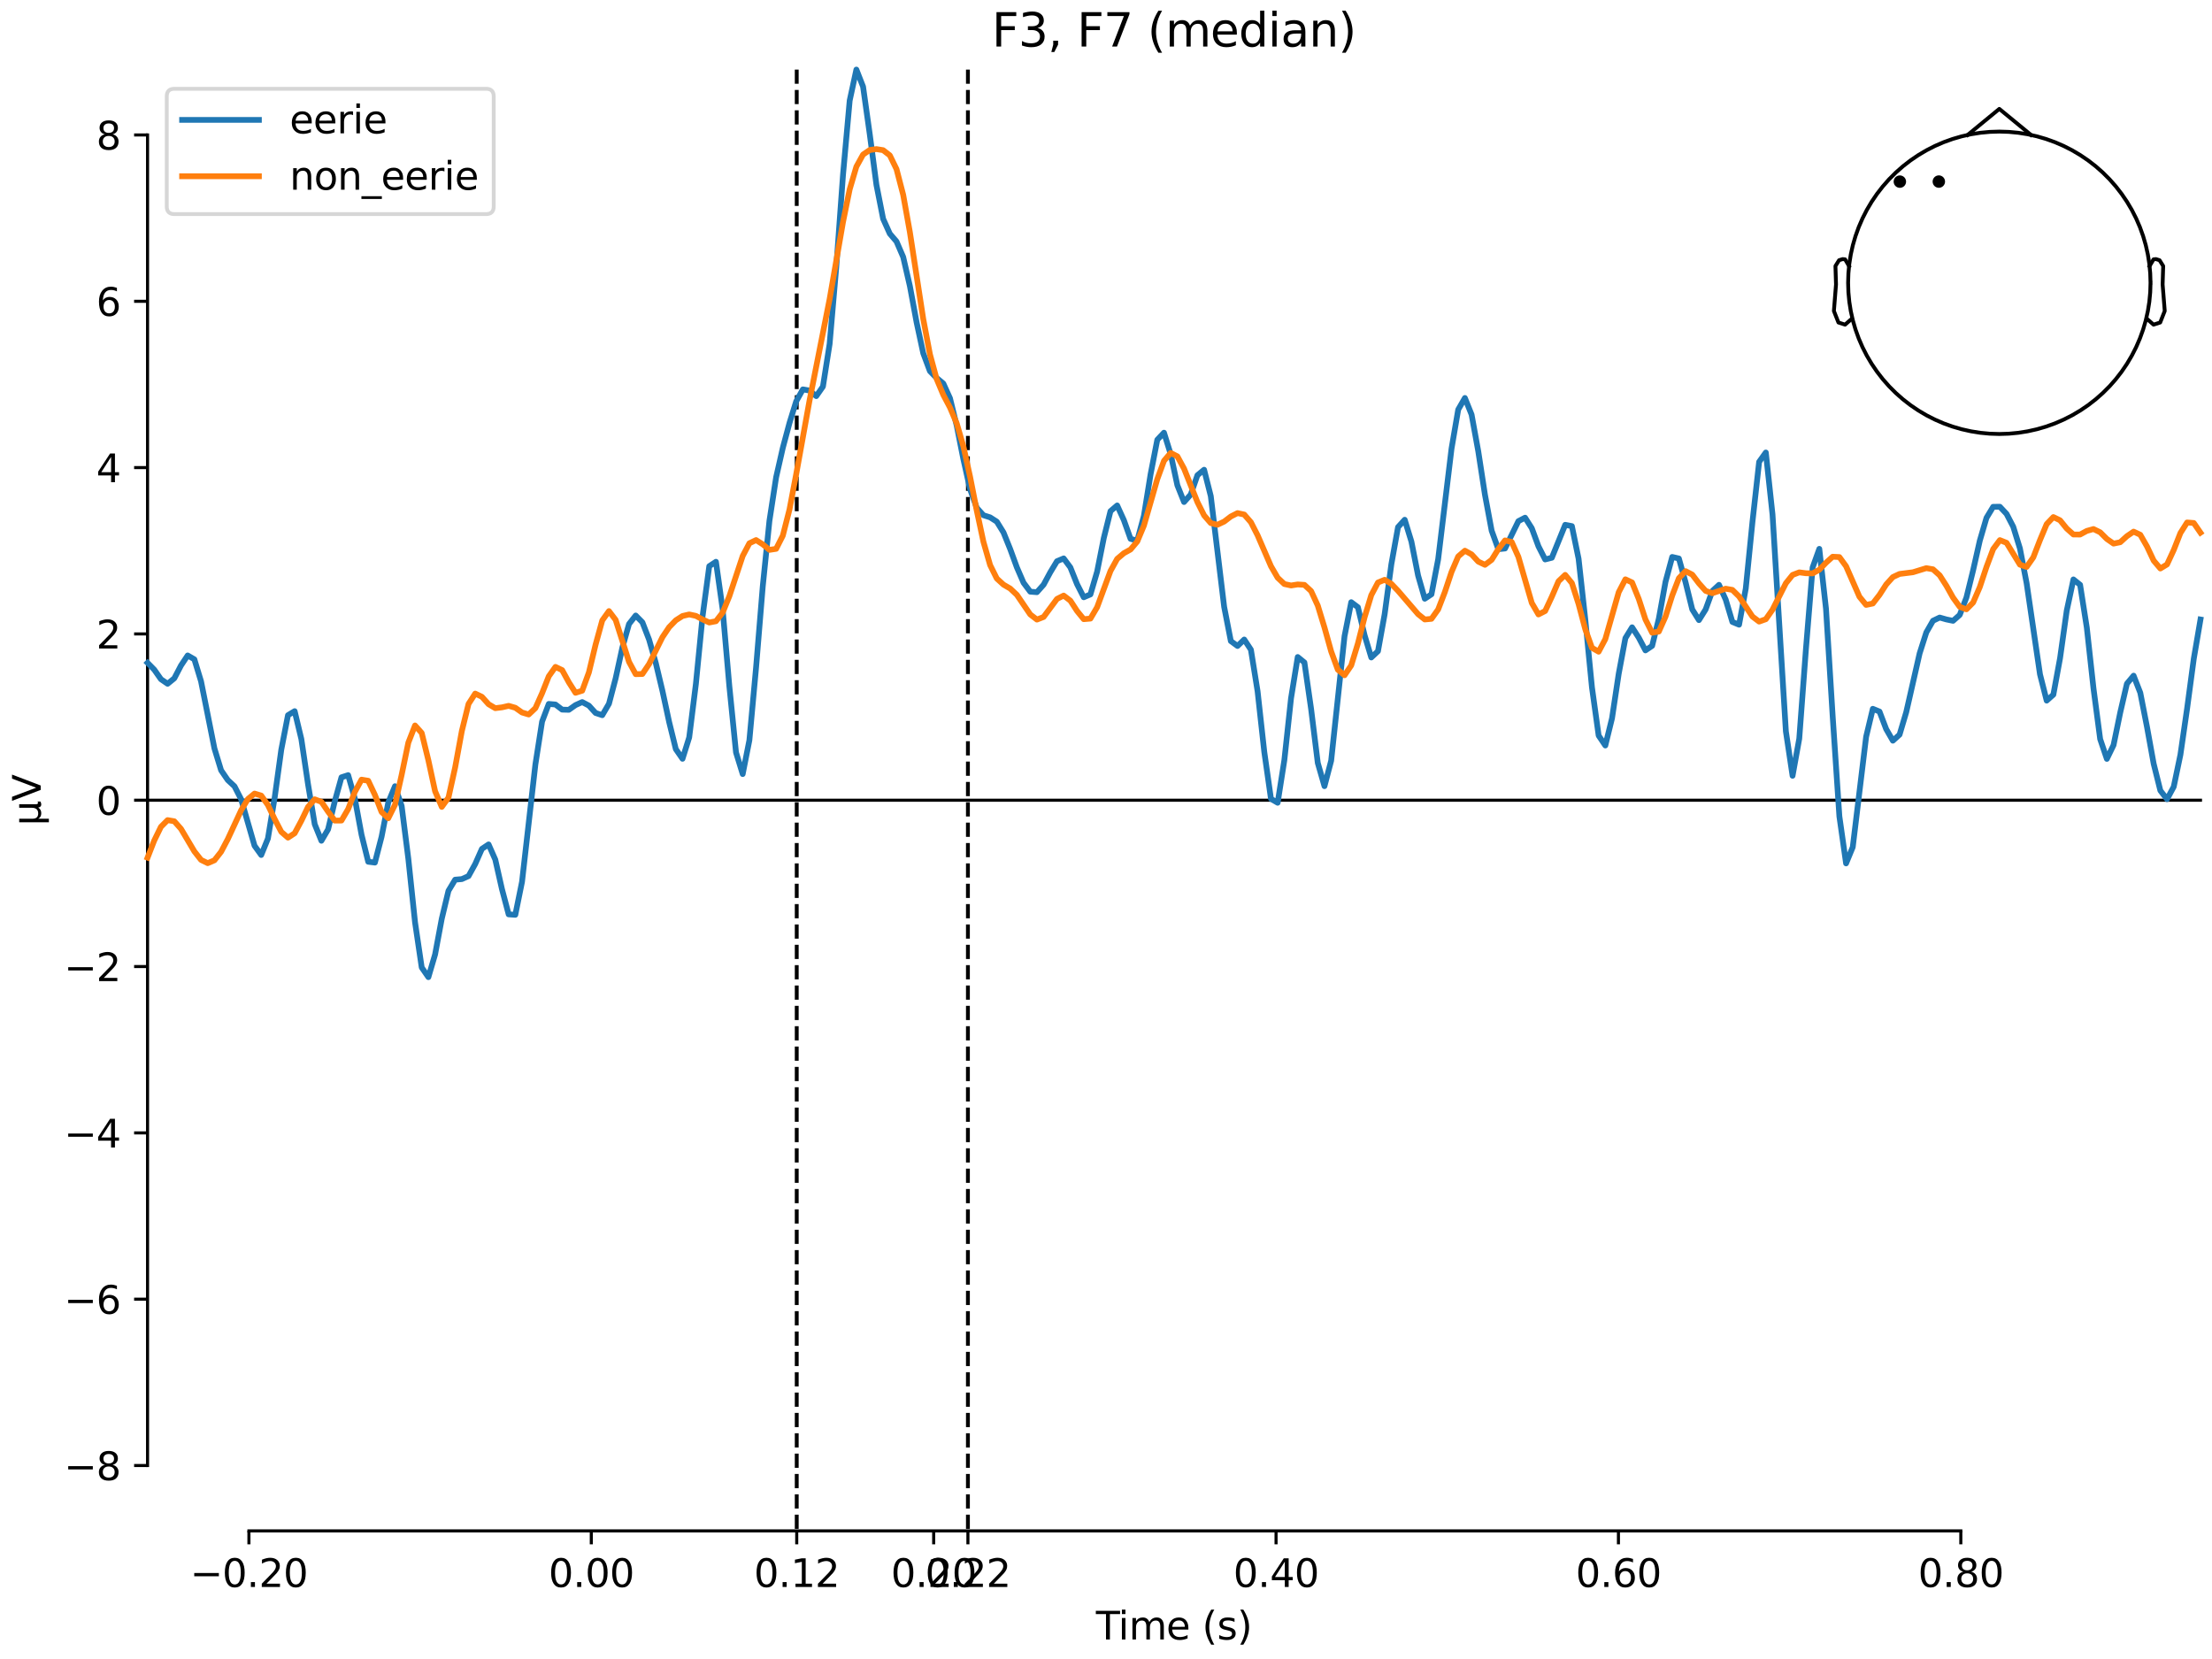 <?xml version="1.0" encoding="utf-8" standalone="no"?>
<!DOCTYPE svg PUBLIC "-//W3C//DTD SVG 1.1//EN"
  "http://www.w3.org/Graphics/SVG/1.1/DTD/svg11.dtd">
<svg xmlns:xlink="http://www.w3.org/1999/xlink" width="576pt" height="432pt" viewBox="0 0 576 432" xmlns="http://www.w3.org/2000/svg" version="1.1">
 <defs>
  <style type="text/css">*{stroke-linejoin: round; stroke-linecap: butt}</style>
 </defs>
 <g id="figure_1">
  <g id="patch_1">
   <path d="M 0 432 
L 576 432 
L 576 0 
L 0 0 
z
" style="fill: #ffffff"/>
  </g>
  <g id="axes_1">
   <g id="patch_2">
    <path d="M 38.421 398.644 
L 573 398.644 
L 573 18.118 
L 38.421 18.118 
L 38.421 398.644 
z
" style="fill: none; opacity: 0"/>
   </g>
   <g id="patch_3">
    <path d="M 38.421 381.618 
L 38.421 35.143 
" style="fill: none; stroke: #000000; stroke-width: 0.8; stroke-linejoin: miter; stroke-linecap: square"/>
   </g>
   <g id="LineCollection_1">
    <path d="M 207.466 18.118 
L 207.466 398.644 
" clip-path="url(#p7aee7c8ac5)" style="fill: none; stroke-dasharray: 3.7,1.6; stroke-dashoffset: 0; stroke: #000000"/>
    <path d="M 252.043 18.118 
L 252.043 398.644 
" clip-path="url(#p7aee7c8ac5)" style="fill: none; stroke-dasharray: 3.7,1.6; stroke-dashoffset: 0; stroke: #000000"/>
   </g>
   <g id="matplotlib.axis_1">
    <g id="xtick_1">
     <g id="line2d_1">
      <defs>
       <path id="md8f7bffe11" d="M 0 0 
L 0 3.5 
" style="stroke: #000000; stroke-width: 0.8"/>
      </defs>
      <g>
       <use xlink:href="#md8f7bffe11" x="64.819" y="398.644" style="stroke: #000000; stroke-width: 0.8"/>
      </g>
     </g>
     <g id="text_1">
      <!-- −0.20 -->
      <g transform="translate(49.496 413.242) scale(0.1 -0.1)">
       <defs>
        <path id="DejaVuSans-2212" d="M 678 2272 
L 4684 2272 
L 4684 1741 
L 678 1741 
L 678 2272 
z
" transform="scale(0.016)"/>
        <path id="DejaVuSans-30" d="M 2034 4250 
Q 1547 4250 1301 3770 
Q 1056 3291 1056 2328 
Q 1056 1369 1301 889 
Q 1547 409 2034 409 
Q 2525 409 2770 889 
Q 3016 1369 3016 2328 
Q 3016 3291 2770 3770 
Q 2525 4250 2034 4250 
z
M 2034 4750 
Q 2819 4750 3233 4129 
Q 3647 3509 3647 2328 
Q 3647 1150 3233 529 
Q 2819 -91 2034 -91 
Q 1250 -91 836 529 
Q 422 1150 422 2328 
Q 422 3509 836 4129 
Q 1250 4750 2034 4750 
z
" transform="scale(0.016)"/>
        <path id="DejaVuSans-2e" d="M 684 794 
L 1344 794 
L 1344 0 
L 684 0 
L 684 794 
z
" transform="scale(0.016)"/>
        <path id="DejaVuSans-32" d="M 1228 531 
L 3431 531 
L 3431 0 
L 469 0 
L 469 531 
Q 828 903 1448 1529 
Q 2069 2156 2228 2338 
Q 2531 2678 2651 2914 
Q 2772 3150 2772 3378 
Q 2772 3750 2511 3984 
Q 2250 4219 1831 4219 
Q 1534 4219 1204 4116 
Q 875 4013 500 3803 
L 500 4441 
Q 881 4594 1212 4672 
Q 1544 4750 1819 4750 
Q 2544 4750 2975 4387 
Q 3406 4025 3406 3419 
Q 3406 3131 3298 2873 
Q 3191 2616 2906 2266 
Q 2828 2175 2409 1742 
Q 1991 1309 1228 531 
z
" transform="scale(0.016)"/>
       </defs>
       <use xlink:href="#DejaVuSans-2212"/>
       <use xlink:href="#DejaVuSans-30" transform="translate(83.789 0)"/>
       <use xlink:href="#DejaVuSans-2e" transform="translate(147.412 0)"/>
       <use xlink:href="#DejaVuSans-32" transform="translate(179.199 0)"/>
       <use xlink:href="#DejaVuSans-30" transform="translate(242.822 0)"/>
      </g>
     </g>
    </g>
    <g id="xtick_2">
     <g id="line2d_2">
      <g>
       <use xlink:href="#md8f7bffe11" x="153.973" y="398.644" style="stroke: #000000; stroke-width: 0.8"/>
      </g>
     </g>
     <g id="text_2">
      <!-- 0.00 -->
      <g transform="translate(142.84 413.242) scale(0.1 -0.1)">
       <use xlink:href="#DejaVuSans-30"/>
       <use xlink:href="#DejaVuSans-2e" transform="translate(63.623 0)"/>
       <use xlink:href="#DejaVuSans-30" transform="translate(95.41 0)"/>
       <use xlink:href="#DejaVuSans-30" transform="translate(159.033 0)"/>
      </g>
     </g>
    </g>
    <g id="xtick_3">
     <g id="line2d_3">
      <g>
       <use xlink:href="#md8f7bffe11" x="207.466" y="398.644" style="stroke: #000000; stroke-width: 0.8"/>
      </g>
     </g>
     <g id="text_3">
      <!-- 0.12 -->
      <g transform="translate(196.333 413.242) scale(0.1 -0.1)">
       <defs>
        <path id="DejaVuSans-31" d="M 794 531 
L 1825 531 
L 1825 4091 
L 703 3866 
L 703 4441 
L 1819 4666 
L 2450 4666 
L 2450 531 
L 3481 531 
L 3481 0 
L 794 0 
L 794 531 
z
" transform="scale(0.016)"/>
       </defs>
       <use xlink:href="#DejaVuSans-30"/>
       <use xlink:href="#DejaVuSans-2e" transform="translate(63.623 0)"/>
       <use xlink:href="#DejaVuSans-31" transform="translate(95.41 0)"/>
       <use xlink:href="#DejaVuSans-32" transform="translate(159.033 0)"/>
      </g>
     </g>
    </g>
    <g id="xtick_4">
     <g id="line2d_4">
      <g>
       <use xlink:href="#md8f7bffe11" x="243.128" y="398.644" style="stroke: #000000; stroke-width: 0.8"/>
      </g>
     </g>
     <g id="text_4">
      <!-- 0.20 -->
      <g transform="translate(231.995 413.242) scale(0.1 -0.1)">
       <use xlink:href="#DejaVuSans-30"/>
       <use xlink:href="#DejaVuSans-2e" transform="translate(63.623 0)"/>
       <use xlink:href="#DejaVuSans-32" transform="translate(95.41 0)"/>
       <use xlink:href="#DejaVuSans-30" transform="translate(159.033 0)"/>
      </g>
     </g>
    </g>
    <g id="xtick_5">
     <g id="line2d_5">
      <g>
       <use xlink:href="#md8f7bffe11" x="252.043" y="398.644" style="stroke: #000000; stroke-width: 0.8"/>
      </g>
     </g>
     <g id="text_5">
      <!-- 0.22 -->
      <g transform="translate(240.91 413.242) scale(0.1 -0.1)">
       <use xlink:href="#DejaVuSans-30"/>
       <use xlink:href="#DejaVuSans-2e" transform="translate(63.623 0)"/>
       <use xlink:href="#DejaVuSans-32" transform="translate(95.41 0)"/>
       <use xlink:href="#DejaVuSans-32" transform="translate(159.033 0)"/>
      </g>
     </g>
    </g>
    <g id="xtick_6">
     <g id="line2d_6">
      <g>
       <use xlink:href="#md8f7bffe11" x="332.282" y="398.644" style="stroke: #000000; stroke-width: 0.8"/>
      </g>
     </g>
     <g id="text_6">
      <!-- 0.40 -->
      <g transform="translate(321.15 413.242) scale(0.1 -0.1)">
       <defs>
        <path id="DejaVuSans-34" d="M 2419 4116 
L 825 1625 
L 2419 1625 
L 2419 4116 
z
M 2253 4666 
L 3047 4666 
L 3047 1625 
L 3713 1625 
L 3713 1100 
L 3047 1100 
L 3047 0 
L 2419 0 
L 2419 1100 
L 313 1100 
L 313 1709 
L 2253 4666 
z
" transform="scale(0.016)"/>
       </defs>
       <use xlink:href="#DejaVuSans-30"/>
       <use xlink:href="#DejaVuSans-2e" transform="translate(63.623 0)"/>
       <use xlink:href="#DejaVuSans-34" transform="translate(95.41 0)"/>
       <use xlink:href="#DejaVuSans-30" transform="translate(159.033 0)"/>
      </g>
     </g>
    </g>
    <g id="xtick_7">
     <g id="line2d_7">
      <g>
       <use xlink:href="#md8f7bffe11" x="421.437" y="398.644" style="stroke: #000000; stroke-width: 0.8"/>
      </g>
     </g>
     <g id="text_7">
      <!-- 0.60 -->
      <g transform="translate(410.304 413.242) scale(0.1 -0.1)">
       <defs>
        <path id="DejaVuSans-36" d="M 2113 2584 
Q 1688 2584 1439 2293 
Q 1191 2003 1191 1497 
Q 1191 994 1439 701 
Q 1688 409 2113 409 
Q 2538 409 2786 701 
Q 3034 994 3034 1497 
Q 3034 2003 2786 2293 
Q 2538 2584 2113 2584 
z
M 3366 4563 
L 3366 3988 
Q 3128 4100 2886 4159 
Q 2644 4219 2406 4219 
Q 1781 4219 1451 3797 
Q 1122 3375 1075 2522 
Q 1259 2794 1537 2939 
Q 1816 3084 2150 3084 
Q 2853 3084 3261 2657 
Q 3669 2231 3669 1497 
Q 3669 778 3244 343 
Q 2819 -91 2113 -91 
Q 1303 -91 875 529 
Q 447 1150 447 2328 
Q 447 3434 972 4092 
Q 1497 4750 2381 4750 
Q 2619 4750 2861 4703 
Q 3103 4656 3366 4563 
z
" transform="scale(0.016)"/>
       </defs>
       <use xlink:href="#DejaVuSans-30"/>
       <use xlink:href="#DejaVuSans-2e" transform="translate(63.623 0)"/>
       <use xlink:href="#DejaVuSans-36" transform="translate(95.41 0)"/>
       <use xlink:href="#DejaVuSans-30" transform="translate(159.033 0)"/>
      </g>
     </g>
    </g>
    <g id="xtick_8">
     <g id="line2d_8">
      <g>
       <use xlink:href="#md8f7bffe11" x="510.592" y="398.644" style="stroke: #000000; stroke-width: 0.8"/>
      </g>
     </g>
     <g id="text_8">
      <!-- 0.80 -->
      <g transform="translate(499.459 413.242) scale(0.1 -0.1)">
       <defs>
        <path id="DejaVuSans-38" d="M 2034 2216 
Q 1584 2216 1326 1975 
Q 1069 1734 1069 1313 
Q 1069 891 1326 650 
Q 1584 409 2034 409 
Q 2484 409 2743 651 
Q 3003 894 3003 1313 
Q 3003 1734 2745 1975 
Q 2488 2216 2034 2216 
z
M 1403 2484 
Q 997 2584 770 2862 
Q 544 3141 544 3541 
Q 544 4100 942 4425 
Q 1341 4750 2034 4750 
Q 2731 4750 3128 4425 
Q 3525 4100 3525 3541 
Q 3525 3141 3298 2862 
Q 3072 2584 2669 2484 
Q 3125 2378 3379 2068 
Q 3634 1759 3634 1313 
Q 3634 634 3220 271 
Q 2806 -91 2034 -91 
Q 1263 -91 848 271 
Q 434 634 434 1313 
Q 434 1759 690 2068 
Q 947 2378 1403 2484 
z
M 1172 3481 
Q 1172 3119 1398 2916 
Q 1625 2713 2034 2713 
Q 2441 2713 2670 2916 
Q 2900 3119 2900 3481 
Q 2900 3844 2670 4047 
Q 2441 4250 2034 4250 
Q 1625 4250 1398 4047 
Q 1172 3844 1172 3481 
z
" transform="scale(0.016)"/>
       </defs>
       <use xlink:href="#DejaVuSans-30"/>
       <use xlink:href="#DejaVuSans-2e" transform="translate(63.623 0)"/>
       <use xlink:href="#DejaVuSans-38" transform="translate(95.41 0)"/>
       <use xlink:href="#DejaVuSans-30" transform="translate(159.033 0)"/>
      </g>
     </g>
    </g>
    <g id="text_9">
     <!-- Time (s) -->
     <g transform="translate(285.381 426.92) scale(0.1 -0.1)">
      <defs>
       <path id="DejaVuSans-54" d="M -19 4666 
L 3928 4666 
L 3928 4134 
L 2272 4134 
L 2272 0 
L 1638 0 
L 1638 4134 
L -19 4134 
L -19 4666 
z
" transform="scale(0.016)"/>
       <path id="DejaVuSans-69" d="M 603 3500 
L 1178 3500 
L 1178 0 
L 603 0 
L 603 3500 
z
M 603 4863 
L 1178 4863 
L 1178 4134 
L 603 4134 
L 603 4863 
z
" transform="scale(0.016)"/>
       <path id="DejaVuSans-6d" d="M 3328 2828 
Q 3544 3216 3844 3400 
Q 4144 3584 4550 3584 
Q 5097 3584 5394 3201 
Q 5691 2819 5691 2113 
L 5691 0 
L 5113 0 
L 5113 2094 
Q 5113 2597 4934 2840 
Q 4756 3084 4391 3084 
Q 3944 3084 3684 2787 
Q 3425 2491 3425 1978 
L 3425 0 
L 2847 0 
L 2847 2094 
Q 2847 2600 2669 2842 
Q 2491 3084 2119 3084 
Q 1678 3084 1418 2786 
Q 1159 2488 1159 1978 
L 1159 0 
L 581 0 
L 581 3500 
L 1159 3500 
L 1159 2956 
Q 1356 3278 1631 3431 
Q 1906 3584 2284 3584 
Q 2666 3584 2933 3390 
Q 3200 3197 3328 2828 
z
" transform="scale(0.016)"/>
       <path id="DejaVuSans-65" d="M 3597 1894 
L 3597 1613 
L 953 1613 
Q 991 1019 1311 708 
Q 1631 397 2203 397 
Q 2534 397 2845 478 
Q 3156 559 3463 722 
L 3463 178 
Q 3153 47 2828 -22 
Q 2503 -91 2169 -91 
Q 1331 -91 842 396 
Q 353 884 353 1716 
Q 353 2575 817 3079 
Q 1281 3584 2069 3584 
Q 2775 3584 3186 3129 
Q 3597 2675 3597 1894 
z
M 3022 2063 
Q 3016 2534 2758 2815 
Q 2500 3097 2075 3097 
Q 1594 3097 1305 2825 
Q 1016 2553 972 2059 
L 3022 2063 
z
" transform="scale(0.016)"/>
       <path id="DejaVuSans-20" transform="scale(0.016)"/>
       <path id="DejaVuSans-28" d="M 1984 4856 
Q 1566 4138 1362 3434 
Q 1159 2731 1159 2009 
Q 1159 1288 1364 580 
Q 1569 -128 1984 -844 
L 1484 -844 
Q 1016 -109 783 600 
Q 550 1309 550 2009 
Q 550 2706 781 3412 
Q 1013 4119 1484 4856 
L 1984 4856 
z
" transform="scale(0.016)"/>
       <path id="DejaVuSans-73" d="M 2834 3397 
L 2834 2853 
Q 2591 2978 2328 3040 
Q 2066 3103 1784 3103 
Q 1356 3103 1142 2972 
Q 928 2841 928 2578 
Q 928 2378 1081 2264 
Q 1234 2150 1697 2047 
L 1894 2003 
Q 2506 1872 2764 1633 
Q 3022 1394 3022 966 
Q 3022 478 2636 193 
Q 2250 -91 1575 -91 
Q 1294 -91 989 -36 
Q 684 19 347 128 
L 347 722 
Q 666 556 975 473 
Q 1284 391 1588 391 
Q 1994 391 2212 530 
Q 2431 669 2431 922 
Q 2431 1156 2273 1281 
Q 2116 1406 1581 1522 
L 1381 1569 
Q 847 1681 609 1914 
Q 372 2147 372 2553 
Q 372 3047 722 3315 
Q 1072 3584 1716 3584 
Q 2034 3584 2315 3537 
Q 2597 3491 2834 3397 
z
" transform="scale(0.016)"/>
       <path id="DejaVuSans-29" d="M 513 4856 
L 1013 4856 
Q 1481 4119 1714 3412 
Q 1947 2706 1947 2009 
Q 1947 1309 1714 600 
Q 1481 -109 1013 -844 
L 513 -844 
Q 928 -128 1133 580 
Q 1338 1288 1338 2009 
Q 1338 2731 1133 3434 
Q 928 4138 513 4856 
z
" transform="scale(0.016)"/>
      </defs>
      <use xlink:href="#DejaVuSans-54"/>
      <use xlink:href="#DejaVuSans-69" transform="translate(57.959 0)"/>
      <use xlink:href="#DejaVuSans-6d" transform="translate(85.742 0)"/>
      <use xlink:href="#DejaVuSans-65" transform="translate(183.154 0)"/>
      <use xlink:href="#DejaVuSans-20" transform="translate(244.678 0)"/>
      <use xlink:href="#DejaVuSans-28" transform="translate(276.465 0)"/>
      <use xlink:href="#DejaVuSans-73" transform="translate(315.479 0)"/>
      <use xlink:href="#DejaVuSans-29" transform="translate(367.578 0)"/>
     </g>
    </g>
   </g>
   <g id="matplotlib.axis_2">
    <g id="ytick_1">
     <g id="line2d_9">
      <defs>
       <path id="m7e2c29bf0c" d="M 0 0 
L -3.5 0 
" style="stroke: #000000; stroke-width: 0.8"/>
      </defs>
      <g>
       <use xlink:href="#m7e2c29bf0c" x="38.421" y="381.618" style="stroke: #000000; stroke-width: 0.8"/>
      </g>
     </g>
     <g id="text_10">
      <!-- −8 -->
      <g transform="translate(16.678 385.418) scale(0.1 -0.1)">
       <use xlink:href="#DejaVuSans-2212"/>
       <use xlink:href="#DejaVuSans-38" transform="translate(83.789 0)"/>
      </g>
     </g>
    </g>
    <g id="ytick_2">
     <g id="line2d_10">
      <g>
       <use xlink:href="#m7e2c29bf0c" x="38.421" y="338.309" style="stroke: #000000; stroke-width: 0.8"/>
      </g>
     </g>
     <g id="text_11">
      <!-- −6 -->
      <g transform="translate(16.678 342.108) scale(0.1 -0.1)">
       <use xlink:href="#DejaVuSans-2212"/>
       <use xlink:href="#DejaVuSans-36" transform="translate(83.789 0)"/>
      </g>
     </g>
    </g>
    <g id="ytick_3">
     <g id="line2d_11">
      <g>
       <use xlink:href="#m7e2c29bf0c" x="38.421" y="295" style="stroke: #000000; stroke-width: 0.8"/>
      </g>
     </g>
     <g id="text_12">
      <!-- −4 -->
      <g transform="translate(16.678 298.799) scale(0.1 -0.1)">
       <use xlink:href="#DejaVuSans-2212"/>
       <use xlink:href="#DejaVuSans-34" transform="translate(83.789 0)"/>
      </g>
     </g>
    </g>
    <g id="ytick_4">
     <g id="line2d_12">
      <g>
       <use xlink:href="#m7e2c29bf0c" x="38.421" y="251.69" style="stroke: #000000; stroke-width: 0.8"/>
      </g>
     </g>
     <g id="text_13">
      <!-- −2 -->
      <g transform="translate(16.678 255.49) scale(0.1 -0.1)">
       <use xlink:href="#DejaVuSans-2212"/>
       <use xlink:href="#DejaVuSans-32" transform="translate(83.789 0)"/>
      </g>
     </g>
    </g>
    <g id="ytick_5">
     <g id="line2d_13">
      <g>
       <use xlink:href="#m7e2c29bf0c" x="38.421" y="208.381" style="stroke: #000000; stroke-width: 0.8"/>
      </g>
     </g>
     <g id="text_14">
      <!-- 0 -->
      <g transform="translate(25.058 212.18) scale(0.1 -0.1)">
       <use xlink:href="#DejaVuSans-30"/>
      </g>
     </g>
    </g>
    <g id="ytick_6">
     <g id="line2d_14">
      <g>
       <use xlink:href="#m7e2c29bf0c" x="38.421" y="165.072" style="stroke: #000000; stroke-width: 0.8"/>
      </g>
     </g>
     <g id="text_15">
      <!-- 2 -->
      <g transform="translate(25.058 168.871) scale(0.1 -0.1)">
       <use xlink:href="#DejaVuSans-32"/>
      </g>
     </g>
    </g>
    <g id="ytick_7">
     <g id="line2d_15">
      <g>
       <use xlink:href="#m7e2c29bf0c" x="38.421" y="121.762" style="stroke: #000000; stroke-width: 0.8"/>
      </g>
     </g>
     <g id="text_16">
      <!-- 4 -->
      <g transform="translate(25.058 125.561) scale(0.1 -0.1)">
       <use xlink:href="#DejaVuSans-34"/>
      </g>
     </g>
    </g>
    <g id="ytick_8">
     <g id="line2d_16">
      <g>
       <use xlink:href="#m7e2c29bf0c" x="38.421" y="78.453" style="stroke: #000000; stroke-width: 0.8"/>
      </g>
     </g>
     <g id="text_17">
      <!-- 6 -->
      <g transform="translate(25.058 82.252) scale(0.1 -0.1)">
       <use xlink:href="#DejaVuSans-36"/>
      </g>
     </g>
    </g>
    <g id="ytick_9">
     <g id="line2d_17">
      <g>
       <use xlink:href="#m7e2c29bf0c" x="38.421" y="35.143" style="stroke: #000000; stroke-width: 0.8"/>
      </g>
     </g>
     <g id="text_18">
      <!-- 8 -->
      <g transform="translate(25.058 38.943) scale(0.1 -0.1)">
       <use xlink:href="#DejaVuSans-38"/>
      </g>
     </g>
    </g>
    <g id="text_19">
     <!-- µV -->
     <g transform="translate(10.599 214.982) rotate(-90) scale(0.1 -0.1)">
      <defs>
       <path id="DejaVuSans-b5" d="M 544 -1331 
L 544 3500 
L 1119 3500 
L 1119 1325 
Q 1119 872 1334 640 
Q 1550 409 1972 409 
Q 2434 409 2667 671 
Q 2900 934 2900 1459 
L 2900 3500 
L 3475 3500 
L 3475 806 
Q 3475 619 3529 530 
Q 3584 441 3700 441 
Q 3728 441 3778 458 
Q 3828 475 3916 513 
L 3916 50 
Q 3788 -22 3673 -56 
Q 3559 -91 3450 -91 
Q 3234 -91 3106 31 
Q 2978 153 2931 403 
Q 2775 156 2548 32 
Q 2322 -91 2016 -91 
Q 1697 -91 1473 31 
Q 1250 153 1119 397 
L 1119 -1331 
L 544 -1331 
z
" transform="scale(0.016)"/>
       <path id="DejaVuSans-56" d="M 1831 0 
L 50 4666 
L 709 4666 
L 2188 738 
L 3669 4666 
L 4325 4666 
L 2547 0 
L 1831 0 
z
" transform="scale(0.016)"/>
      </defs>
      <use xlink:href="#DejaVuSans-b5"/>
      <use xlink:href="#DejaVuSans-56" transform="translate(63.623 0)"/>
     </g>
    </g>
   </g>
   <g id="patch_4">
    <path d="M 64.819 398.644 
L 510.592 398.644 
" style="fill: none; stroke: #000000; stroke-width: 0.8; stroke-linejoin: miter; stroke-linecap: square"/>
   </g>
   <g id="patch_5">
    <path d="M 38.421 208.381 
L 573 208.381 
" style="fill: none; stroke: #000000; stroke-width: 0.8; stroke-linejoin: miter; stroke-linecap: square"/>
   </g>
   <g id="text_20">
    <!-- F3, F7 (median) -->
    <g transform="translate(258.279 12.118) scale(0.12 -0.12)">
     <defs>
      <path id="DejaVuSans-46" d="M 628 4666 
L 3309 4666 
L 3309 4134 
L 1259 4134 
L 1259 2759 
L 3109 2759 
L 3109 2228 
L 1259 2228 
L 1259 0 
L 628 0 
L 628 4666 
z
" transform="scale(0.016)"/>
      <path id="DejaVuSans-33" d="M 2597 2516 
Q 3050 2419 3304 2112 
Q 3559 1806 3559 1356 
Q 3559 666 3084 287 
Q 2609 -91 1734 -91 
Q 1441 -91 1130 -33 
Q 819 25 488 141 
L 488 750 
Q 750 597 1062 519 
Q 1375 441 1716 441 
Q 2309 441 2620 675 
Q 2931 909 2931 1356 
Q 2931 1769 2642 2001 
Q 2353 2234 1838 2234 
L 1294 2234 
L 1294 2753 
L 1863 2753 
Q 2328 2753 2575 2939 
Q 2822 3125 2822 3475 
Q 2822 3834 2567 4026 
Q 2313 4219 1838 4219 
Q 1578 4219 1281 4162 
Q 984 4106 628 3988 
L 628 4550 
Q 988 4650 1302 4700 
Q 1616 4750 1894 4750 
Q 2613 4750 3031 4423 
Q 3450 4097 3450 3541 
Q 3450 3153 3228 2886 
Q 3006 2619 2597 2516 
z
" transform="scale(0.016)"/>
      <path id="DejaVuSans-2c" d="M 750 794 
L 1409 794 
L 1409 256 
L 897 -744 
L 494 -744 
L 750 256 
L 750 794 
z
" transform="scale(0.016)"/>
      <path id="DejaVuSans-37" d="M 525 4666 
L 3525 4666 
L 3525 4397 
L 1831 0 
L 1172 0 
L 2766 4134 
L 525 4134 
L 525 4666 
z
" transform="scale(0.016)"/>
      <path id="DejaVuSans-64" d="M 2906 2969 
L 2906 4863 
L 3481 4863 
L 3481 0 
L 2906 0 
L 2906 525 
Q 2725 213 2448 61 
Q 2172 -91 1784 -91 
Q 1150 -91 751 415 
Q 353 922 353 1747 
Q 353 2572 751 3078 
Q 1150 3584 1784 3584 
Q 2172 3584 2448 3432 
Q 2725 3281 2906 2969 
z
M 947 1747 
Q 947 1113 1208 752 
Q 1469 391 1925 391 
Q 2381 391 2643 752 
Q 2906 1113 2906 1747 
Q 2906 2381 2643 2742 
Q 2381 3103 1925 3103 
Q 1469 3103 1208 2742 
Q 947 2381 947 1747 
z
" transform="scale(0.016)"/>
      <path id="DejaVuSans-61" d="M 2194 1759 
Q 1497 1759 1228 1600 
Q 959 1441 959 1056 
Q 959 750 1161 570 
Q 1363 391 1709 391 
Q 2188 391 2477 730 
Q 2766 1069 2766 1631 
L 2766 1759 
L 2194 1759 
z
M 3341 1997 
L 3341 0 
L 2766 0 
L 2766 531 
Q 2569 213 2275 61 
Q 1981 -91 1556 -91 
Q 1019 -91 701 211 
Q 384 513 384 1019 
Q 384 1609 779 1909 
Q 1175 2209 1959 2209 
L 2766 2209 
L 2766 2266 
Q 2766 2663 2505 2880 
Q 2244 3097 1772 3097 
Q 1472 3097 1187 3025 
Q 903 2953 641 2809 
L 641 3341 
Q 956 3463 1253 3523 
Q 1550 3584 1831 3584 
Q 2591 3584 2966 3190 
Q 3341 2797 3341 1997 
z
" transform="scale(0.016)"/>
      <path id="DejaVuSans-6e" d="M 3513 2113 
L 3513 0 
L 2938 0 
L 2938 2094 
Q 2938 2591 2744 2837 
Q 2550 3084 2163 3084 
Q 1697 3084 1428 2787 
Q 1159 2491 1159 1978 
L 1159 0 
L 581 0 
L 581 3500 
L 1159 3500 
L 1159 2956 
Q 1366 3272 1645 3428 
Q 1925 3584 2291 3584 
Q 2894 3584 3203 3211 
Q 3513 2838 3513 2113 
z
" transform="scale(0.016)"/>
     </defs>
     <use xlink:href="#DejaVuSans-46"/>
     <use xlink:href="#DejaVuSans-33" transform="translate(57.52 0)"/>
     <use xlink:href="#DejaVuSans-2c" transform="translate(121.143 0)"/>
     <use xlink:href="#DejaVuSans-20" transform="translate(152.93 0)"/>
     <use xlink:href="#DejaVuSans-46" transform="translate(184.717 0)"/>
     <use xlink:href="#DejaVuSans-37" transform="translate(242.236 0)"/>
     <use xlink:href="#DejaVuSans-20" transform="translate(305.859 0)"/>
     <use xlink:href="#DejaVuSans-28" transform="translate(337.646 0)"/>
     <use xlink:href="#DejaVuSans-6d" transform="translate(376.66 0)"/>
     <use xlink:href="#DejaVuSans-65" transform="translate(474.072 0)"/>
     <use xlink:href="#DejaVuSans-64" transform="translate(535.596 0)"/>
     <use xlink:href="#DejaVuSans-69" transform="translate(599.072 0)"/>
     <use xlink:href="#DejaVuSans-61" transform="translate(626.855 0)"/>
     <use xlink:href="#DejaVuSans-6e" transform="translate(688.135 0)"/>
     <use xlink:href="#DejaVuSans-29" transform="translate(751.514 0)"/>
    </g>
   </g>
   <g id="legend_1">
    <g id="patch_6">
     <path d="M 45.421 55.753 
L 126.563 55.753 
Q 128.563 55.753 128.563 53.753 
L 128.563 25.118 
Q 128.563 23.118 126.563 23.118 
L 45.421 23.118 
Q 43.421 23.118 43.421 25.118 
L 43.421 53.753 
Q 43.421 55.753 45.421 55.753 
z
" style="fill: #ffffff; opacity: 0.8; stroke: #cccccc; stroke-linejoin: miter"/>
    </g>
    <g id="line2d_18">
     <path d="M 47.421 31.217 
L 57.421 31.217 
L 67.421 31.217 
" style="fill: none; stroke: #1f77b4; stroke-width: 1.5; stroke-linecap: square"/>
    </g>
    <g id="text_21">
     <!-- eerie -->
     <g transform="translate(75.421 34.717) scale(0.1 -0.1)">
      <defs>
       <path id="DejaVuSans-72" d="M 2631 2963 
Q 2534 3019 2420 3045 
Q 2306 3072 2169 3072 
Q 1681 3072 1420 2755 
Q 1159 2438 1159 1844 
L 1159 0 
L 581 0 
L 581 3500 
L 1159 3500 
L 1159 2956 
Q 1341 3275 1631 3429 
Q 1922 3584 2338 3584 
Q 2397 3584 2469 3576 
Q 2541 3569 2628 3553 
L 2631 2963 
z
" transform="scale(0.016)"/>
      </defs>
      <use xlink:href="#DejaVuSans-65"/>
      <use xlink:href="#DejaVuSans-65" transform="translate(61.523 0)"/>
      <use xlink:href="#DejaVuSans-72" transform="translate(123.047 0)"/>
      <use xlink:href="#DejaVuSans-69" transform="translate(164.16 0)"/>
      <use xlink:href="#DejaVuSans-65" transform="translate(191.943 0)"/>
     </g>
    </g>
    <g id="line2d_19">
     <path d="M 47.421 45.895 
L 57.421 45.895 
L 67.421 45.895 
" style="fill: none; stroke: #ff7f0e; stroke-width: 1.5; stroke-linecap: square"/>
    </g>
    <g id="text_22">
     <!-- non_eerie -->
     <g transform="translate(75.421 49.395) scale(0.1 -0.1)">
      <defs>
       <path id="DejaVuSans-6f" d="M 1959 3097 
Q 1497 3097 1228 2736 
Q 959 2375 959 1747 
Q 959 1119 1226 758 
Q 1494 397 1959 397 
Q 2419 397 2687 759 
Q 2956 1122 2956 1747 
Q 2956 2369 2687 2733 
Q 2419 3097 1959 3097 
z
M 1959 3584 
Q 2709 3584 3137 3096 
Q 3566 2609 3566 1747 
Q 3566 888 3137 398 
Q 2709 -91 1959 -91 
Q 1206 -91 779 398 
Q 353 888 353 1747 
Q 353 2609 779 3096 
Q 1206 3584 1959 3584 
z
" transform="scale(0.016)"/>
       <path id="DejaVuSans-5f" d="M 3263 -1063 
L 3263 -1509 
L -63 -1509 
L -63 -1063 
L 3263 -1063 
z
" transform="scale(0.016)"/>
      </defs>
      <use xlink:href="#DejaVuSans-6e"/>
      <use xlink:href="#DejaVuSans-6f" transform="translate(63.379 0)"/>
      <use xlink:href="#DejaVuSans-6e" transform="translate(124.561 0)"/>
      <use xlink:href="#DejaVuSans-5f" transform="translate(187.939 0)"/>
      <use xlink:href="#DejaVuSans-65" transform="translate(237.939 0)"/>
      <use xlink:href="#DejaVuSans-65" transform="translate(299.463 0)"/>
      <use xlink:href="#DejaVuSans-72" transform="translate(360.986 0)"/>
      <use xlink:href="#DejaVuSans-69" transform="translate(402.1 0)"/>
      <use xlink:href="#DejaVuSans-65" transform="translate(429.883 0)"/>
     </g>
    </g>
   </g>
   <g id="line2d_20">
    <path d="M 38.421 172.6 
L 40.162 174.374 
L 41.903 176.86 
L 43.644 178.056 
L 45.386 176.639 
L 47.127 173.304 
L 48.868 170.679 
L 50.61 171.681 
L 52.351 177.407 
L 55.834 194.883 
L 57.575 200.585 
L 59.316 203.131 
L 61.057 204.746 
L 62.799 208.144 
L 66.281 220.231 
L 68.023 222.64 
L 69.764 218.358 
L 71.505 207.837 
L 73.247 195.212 
L 74.988 186.236 
L 76.729 185.185 
L 78.47 192.445 
L 80.212 204.214 
L 81.953 214.626 
L 83.694 218.932 
L 85.436 215.96 
L 87.177 208.648 
L 88.918 202.407 
L 90.66 201.844 
L 92.401 207.936 
L 94.142 217.354 
L 95.883 224.397 
L 97.625 224.613 
L 99.366 217.875 
L 101.107 208.952 
L 102.849 204.73 
L 104.59 209.871 
L 106.331 223.643 
L 108.073 240.148 
L 109.814 251.933 
L 111.555 254.447 
L 113.296 248.536 
L 115.038 239.22 
L 116.779 231.959 
L 118.52 229.065 
L 120.262 228.914 
L 122.003 228.134 
L 123.744 224.983 
L 125.486 221.046 
L 127.227 219.883 
L 128.968 223.828 
L 130.709 231.523 
L 132.451 238.099 
L 134.192 238.21 
L 135.933 229.621 
L 139.416 199.04 
L 141.157 187.897 
L 142.899 183.301 
L 144.64 183.453 
L 146.381 184.785 
L 148.122 184.833 
L 149.864 183.605 
L 151.605 182.815 
L 153.346 183.739 
L 155.088 185.655 
L 156.829 186.235 
L 158.57 183.261 
L 160.312 176.639 
L 162.053 168.651 
L 163.794 162.493 
L 165.535 160.276 
L 167.277 162.046 
L 169.018 166.541 
L 170.759 172.618 
L 172.501 179.91 
L 174.242 187.995 
L 175.983 195.074 
L 177.725 197.59 
L 179.466 192.026 
L 181.207 178.097 
L 182.948 160.483 
L 184.69 147.429 
L 186.431 146.284 
L 188.172 158.62 
L 189.914 178.618 
L 191.655 195.931 
L 193.396 201.566 
L 195.138 192.756 
L 196.879 173.835 
L 198.62 152.7 
L 200.361 135.61 
L 202.103 124.274 
L 203.844 116.617 
L 205.585 110.126 
L 207.327 104.505 
L 209.068 101.393 
L 210.809 101.698 
L 212.551 103.146 
L 214.292 100.656 
L 216.033 89.568 
L 217.774 69.453 
L 219.516 45.545 
L 221.257 26.188 
L 222.998 18.118 
L 224.74 22.562 
L 226.481 34.94 
L 228.222 48.139 
L 229.964 56.987 
L 231.705 60.851 
L 233.446 62.881 
L 235.187 66.922 
L 236.929 74.482 
L 238.67 83.888 
L 240.411 91.991 
L 242.153 96.657 
L 243.894 98.414 
L 245.635 99.856 
L 247.377 103.701 
L 249.118 110.8 
L 250.859 119.571 
L 252.6 127.357 
L 254.342 132.232 
L 256.083 134.166 
L 257.824 134.718 
L 259.566 135.838 
L 261.307 138.655 
L 263.048 142.969 
L 264.79 147.735 
L 266.531 151.749 
L 268.272 154.07 
L 270.013 154.205 
L 271.755 152.25 
L 273.496 149.021 
L 275.237 146.137 
L 276.979 145.406 
L 278.72 147.753 
L 280.461 152.11 
L 282.203 155.526 
L 283.944 154.784 
L 285.685 148.857 
L 287.427 140.098 
L 289.168 133.102 
L 290.909 131.614 
L 292.65 135.439 
L 294.392 140.313 
L 296.133 140.783 
L 297.874 134.288 
L 299.616 123.47 
L 301.357 114.515 
L 303.098 112.668 
L 304.84 118.242 
L 306.581 126.358 
L 308.322 130.728 
L 310.063 128.77 
L 311.805 123.752 
L 313.546 122.318 
L 315.287 129.197 
L 318.77 158.038 
L 320.511 166.944 
L 322.253 168.215 
L 323.994 166.529 
L 325.735 169.176 
L 327.476 180.017 
L 329.218 195.807 
L 330.959 208.02 
L 332.7 209.038 
L 334.442 197.953 
L 336.183 181.825 
L 337.924 171.085 
L 339.666 172.5 
L 341.407 184.604 
L 343.148 198.668 
L 344.889 204.716 
L 346.631 198.087 
L 350.113 165.67 
L 351.855 156.808 
L 353.596 158.117 
L 355.337 165.427 
L 357.079 171.205 
L 358.82 169.571 
L 360.561 159.932 
L 362.302 146.953 
L 364.044 137.26 
L 365.785 135.34 
L 367.526 141.02 
L 369.268 149.868 
L 371.009 155.911 
L 372.75 154.755 
L 374.492 145.637 
L 377.974 116.834 
L 379.715 106.658 
L 381.457 103.633 
L 383.198 107.965 
L 384.939 117.529 
L 386.681 128.839 
L 388.422 138.187 
L 390.163 143.01 
L 391.905 142.828 
L 395.387 135.706 
L 397.128 134.8 
L 398.87 137.542 
L 400.611 142.257 
L 402.352 145.677 
L 404.094 145.24 
L 407.576 136.661 
L 409.318 137.001 
L 411.059 145.484 
L 412.8 161.258 
L 414.541 178.974 
L 416.283 191.538 
L 418.024 194.125 
L 419.765 187.045 
L 421.507 175.464 
L 423.248 166.172 
L 424.989 163.346 
L 426.731 166.049 
L 428.472 169.36 
L 430.213 168.179 
L 431.954 161.104 
L 433.696 151.501 
L 435.437 145.029 
L 437.178 145.433 
L 438.92 151.644 
L 440.661 158.695 
L 442.402 161.478 
L 444.144 158.699 
L 445.885 153.9 
L 447.626 152.288 
L 449.367 156.121 
L 451.109 161.949 
L 452.85 162.669 
L 454.591 153.268 
L 456.333 135.931 
L 458.074 120.27 
L 459.815 117.828 
L 461.557 133.96 
L 465.039 190.436 
L 466.78 202.015 
L 468.522 192.362 
L 470.263 169.007 
L 472.004 147.768 
L 473.746 142.921 
L 475.487 158.541 
L 477.228 186.564 
L 478.97 212.58 
L 480.711 224.827 
L 482.452 220.592 
L 485.935 191.856 
L 487.676 184.569 
L 489.417 185.285 
L 491.159 189.852 
L 492.9 192.875 
L 494.641 191.299 
L 496.383 185.429 
L 499.865 170.143 
L 501.606 164.68 
L 503.348 161.64 
L 505.089 160.805 
L 506.83 161.3 
L 508.572 161.659 
L 510.313 160.12 
L 512.054 155.583 
L 513.796 148.494 
L 515.537 140.786 
L 517.278 134.843 
L 519.019 131.968 
L 520.761 131.956 
L 522.502 133.814 
L 524.243 137.16 
L 525.985 142.802 
L 527.726 151.846 
L 531.209 175.588 
L 532.95 182.441 
L 534.691 180.885 
L 536.432 171.401 
L 538.174 159.009 
L 539.915 150.879 
L 541.656 152.281 
L 543.398 163.414 
L 545.139 179.248 
L 546.88 192.462 
L 548.622 197.616 
L 550.363 194.025 
L 552.104 185.552 
L 553.845 178.027 
L 555.587 175.945 
L 557.328 180.398 
L 559.069 189.268 
L 560.811 198.879 
L 562.552 205.864 
L 564.293 208.107 
L 566.035 204.873 
L 567.776 196.533 
L 569.517 184.501 
L 571.258 171.521 
L 573 161.315 
L 573 161.315 
" style="fill: none; stroke: #1f77b4; stroke-width: 1.5; stroke-linecap: square"/>
   </g>
   <g id="line2d_21">
    <path d="M 38.421 223.334 
L 40.162 218.874 
L 41.903 215.307 
L 43.644 213.557 
L 45.386 213.857 
L 47.127 215.827 
L 50.61 221.701 
L 52.351 223.915 
L 54.092 224.766 
L 55.834 224.019 
L 57.575 221.8 
L 59.316 218.502 
L 62.799 210.988 
L 64.54 208.077 
L 66.281 206.642 
L 68.023 207.164 
L 69.764 209.626 
L 71.505 213.259 
L 73.247 216.614 
L 74.988 218.12 
L 76.729 216.976 
L 78.47 213.724 
L 80.212 210.112 
L 81.953 208.138 
L 83.694 208.797 
L 85.436 211.354 
L 87.177 213.683 
L 88.918 213.666 
L 90.66 210.679 
L 92.401 206.207 
L 94.142 203.019 
L 95.883 203.306 
L 97.625 206.986 
L 99.366 211.455 
L 101.107 213.081 
L 102.849 209.577 
L 104.59 201.765 
L 106.331 193.375 
L 108.073 188.912 
L 109.814 190.862 
L 111.555 198.004 
L 113.296 206.035 
L 115.038 210.115 
L 116.779 207.691 
L 118.52 199.834 
L 120.262 190.357 
L 122.003 183.303 
L 123.744 180.61 
L 125.486 181.441 
L 127.227 183.377 
L 128.968 184.406 
L 130.709 184.192 
L 132.451 183.798 
L 134.192 184.299 
L 135.933 185.527 
L 137.675 186.05 
L 139.416 184.403 
L 141.157 180.512 
L 142.899 176.112 
L 144.64 173.656 
L 146.381 174.488 
L 148.122 177.666 
L 149.864 180.402 
L 151.605 179.855 
L 153.346 175.097 
L 155.088 167.866 
L 156.829 161.553 
L 158.57 159.125 
L 160.312 161.414 
L 163.794 172.346 
L 165.535 175.551 
L 167.277 175.506 
L 169.018 172.927 
L 172.501 165.913 
L 174.242 163.319 
L 175.983 161.522 
L 177.725 160.404 
L 179.466 159.997 
L 181.207 160.371 
L 182.948 161.305 
L 184.69 162.099 
L 186.431 161.767 
L 188.172 159.519 
L 189.914 155.273 
L 193.396 144.777 
L 195.138 141.469 
L 196.879 140.632 
L 198.62 141.744 
L 200.361 143.182 
L 202.103 142.917 
L 203.844 139.478 
L 205.585 132.654 
L 207.327 123.491 
L 210.809 104.238 
L 216.033 77.879 
L 219.516 57.814 
L 221.257 49.302 
L 222.998 43.4 
L 224.74 40.246 
L 226.481 39.06 
L 228.222 38.825 
L 229.964 39.106 
L 231.705 40.455 
L 233.446 44.027 
L 235.187 50.729 
L 236.929 60.449 
L 240.411 83.063 
L 242.153 92.25 
L 243.894 98.677 
L 245.635 102.825 
L 247.377 106.124 
L 249.118 110.221 
L 250.859 116.203 
L 252.6 124.117 
L 254.342 132.942 
L 256.083 141.083 
L 257.824 147.145 
L 259.566 150.648 
L 261.307 152.238 
L 263.048 153.253 
L 264.79 154.892 
L 268.272 159.997 
L 270.013 161.341 
L 271.755 160.656 
L 275.237 155.959 
L 276.979 155.086 
L 278.72 156.412 
L 280.461 159.093 
L 282.203 161.234 
L 283.944 161.082 
L 285.685 158.12 
L 289.168 148.684 
L 290.909 145.53 
L 292.65 144.051 
L 294.392 143.087 
L 296.133 141.012 
L 297.874 136.865 
L 301.357 124.757 
L 303.098 120 
L 304.84 117.94 
L 306.581 118.83 
L 308.322 122.024 
L 311.805 130.741 
L 313.546 134.207 
L 315.287 136.216 
L 317.029 136.64 
L 318.77 135.815 
L 320.511 134.49 
L 322.253 133.609 
L 323.994 133.987 
L 325.735 135.989 
L 327.476 139.393 
L 330.959 147.44 
L 332.7 150.438 
L 334.442 152.079 
L 336.183 152.456 
L 337.924 152.186 
L 339.666 152.302 
L 341.407 153.911 
L 343.148 157.692 
L 344.889 163.387 
L 346.631 169.636 
L 348.372 174.393 
L 350.113 175.836 
L 351.855 173.271 
L 353.596 167.56 
L 355.337 160.723 
L 357.079 154.972 
L 358.82 151.686 
L 360.561 150.974 
L 362.302 152.024 
L 364.044 153.845 
L 369.268 159.924 
L 371.009 161.311 
L 372.75 161.142 
L 374.492 158.696 
L 376.233 154.176 
L 377.974 148.94 
L 379.715 144.894 
L 381.457 143.4 
L 383.198 144.356 
L 384.939 146.242 
L 386.681 147.079 
L 388.422 145.78 
L 390.163 142.981 
L 391.905 140.722 
L 393.646 141.131 
L 395.387 145.007 
L 398.87 157.005 
L 400.611 160.001 
L 402.352 159.11 
L 404.094 155.386 
L 405.835 151.357 
L 407.576 149.696 
L 409.318 151.838 
L 411.059 157.28 
L 412.8 163.838 
L 414.541 168.689 
L 416.283 169.701 
L 418.024 166.417 
L 421.507 154.21 
L 423.248 150.852 
L 424.989 151.667 
L 426.731 155.966 
L 428.472 161.306 
L 430.213 164.757 
L 431.954 164.458 
L 433.696 160.571 
L 435.437 155.083 
L 437.178 150.563 
L 438.92 148.729 
L 440.661 149.629 
L 442.402 151.91 
L 444.144 153.86 
L 445.885 154.475 
L 449.367 153.296 
L 451.109 153.607 
L 452.85 155.318 
L 456.333 160.548 
L 458.074 161.864 
L 459.815 161.241 
L 461.557 158.756 
L 465.039 151.872 
L 466.78 149.709 
L 468.522 149.04 
L 470.263 149.269 
L 472.004 149.309 
L 473.746 148.353 
L 475.487 146.534 
L 477.228 144.969 
L 478.97 145.057 
L 480.711 147.444 
L 484.193 155.387 
L 485.935 157.516 
L 487.676 157.151 
L 489.417 154.905 
L 491.159 152.199 
L 492.9 150.266 
L 494.641 149.453 
L 498.124 149.014 
L 501.606 147.944 
L 503.348 148.244 
L 505.089 149.812 
L 506.83 152.519 
L 508.572 155.619 
L 510.313 158.021 
L 512.054 158.665 
L 513.796 156.903 
L 515.537 152.866 
L 517.278 147.633 
L 519.019 142.978 
L 520.761 140.646 
L 522.502 141.346 
L 525.985 147.034 
L 527.726 147.633 
L 529.467 145.133 
L 531.209 140.634 
L 532.95 136.476 
L 534.691 134.644 
L 536.432 135.485 
L 538.174 137.629 
L 539.915 139.181 
L 541.656 139.19 
L 543.398 138.247 
L 545.139 137.761 
L 546.88 138.609 
L 548.622 140.342 
L 550.363 141.552 
L 552.104 141.196 
L 553.845 139.618 
L 555.587 138.435 
L 557.328 139.253 
L 559.069 142.283 
L 560.811 145.982 
L 562.552 148.036 
L 564.293 146.977 
L 566.035 143.221 
L 567.776 138.801 
L 569.517 136.051 
L 571.258 136.187 
L 573 138.712 
L 573 138.712 
" style="fill: none; stroke: #ff7f0e; stroke-width: 1.5; stroke-linecap: square"/>
   </g>
  </g>
  <g id="axes_2">
   <g id="PathCollection_1">
    <defs>
     <path id="C0_0_3103d57d46" d="M 0 1.118 
C 0.297 1.118 0.581 1 0.791 0.791 
C 1 0.581 1.118 0.297 1.118 -0 
C 1.118 -0.297 1 -0.581 0.791 -0.791 
C 0.581 -1 0.297 -1.118 0 -1.118 
C -0.297 -1.118 -0.581 -1 -0.791 -0.791 
C -1 -0.581 -1.118 -0.297 -1.118 0 
C -1.118 0.297 -1 0.581 -0.791 0.791 
C -0.581 1 -0.297 1.118 0 1.118 
z
"/>
    </defs>
    <g clip-path="url(#pe2449e11d9)">
     <use xlink:href="#C0_0_3103d57d46" x="494.719" y="47.296" style="stroke: #000000"/>
    </g>
    <g clip-path="url(#pe2449e11d9)">
     <use xlink:href="#C0_0_3103d57d46" x="504.868" y="47.284" style="stroke: #000000"/>
    </g>
   </g>
   <g id="matplotlib.axis_3"/>
   <g id="matplotlib.axis_4"/>
   <g id="line2d_22">
    <path d="M 559.991 73.637 
L 559.913 71.165 
L 559.681 68.702 
L 559.294 66.259 
L 558.754 63.845 
L 558.064 61.47 
L 557.226 59.143 
L 556.244 56.873 
L 555.121 54.669 
L 553.862 52.54 
L 552.471 50.494 
L 550.955 48.539 
L 549.32 46.684 
L 547.571 44.935 
L 545.715 43.299 
L 543.761 41.783 
L 541.715 40.393 
L 539.586 39.134 
L 537.382 38.011 
L 535.112 37.028 
L 532.785 36.191 
L 530.409 35.5 
L 527.995 34.961 
L 525.552 34.574 
L 523.09 34.341 
L 520.618 34.263 
L 518.145 34.341 
L 515.683 34.574 
L 513.24 34.961 
L 510.826 35.5 
L 508.451 36.191 
L 506.123 37.028 
L 503.853 38.011 
L 501.649 39.134 
L 499.52 40.393 
L 497.474 41.783 
L 495.52 43.299 
L 493.665 44.935 
L 491.916 46.684 
L 490.28 48.539 
L 488.764 50.494 
L 487.373 52.54 
L 486.114 54.669 
L 484.991 56.873 
L 484.009 59.143 
L 483.171 61.47 
L 482.481 63.845 
L 481.941 66.259 
L 481.555 68.702 
L 481.322 71.165 
L 481.244 73.637 
L 481.322 76.109 
L 481.555 78.572 
L 481.941 81.015 
L 482.481 83.429 
L 483.171 85.804 
L 484.009 88.131 
L 484.991 90.401 
L 486.114 92.605 
L 487.373 94.734 
L 488.764 96.78 
L 490.28 98.735 
L 491.916 100.59 
L 493.665 102.339 
L 495.52 103.975 
L 497.474 105.491 
L 499.52 106.881 
L 501.649 108.14 
L 503.853 109.263 
L 506.123 110.246 
L 508.451 111.084 
L 510.826 111.774 
L 513.24 112.313 
L 515.683 112.7 
L 518.145 112.933 
L 520.618 113.011 
L 523.09 112.933 
L 525.552 112.7 
L 527.995 112.313 
L 530.409 111.774 
L 532.785 111.084 
L 535.112 110.246 
L 537.382 109.263 
L 539.586 108.14 
L 541.715 106.881 
L 543.761 105.491 
L 545.715 103.975 
L 547.571 102.339 
L 549.32 100.59 
L 550.955 98.735 
L 552.471 96.78 
L 553.862 94.734 
L 555.121 92.605 
L 556.244 90.401 
L 557.226 88.131 
L 558.064 85.804 
L 558.754 83.429 
L 559.294 81.015 
L 559.681 78.572 
L 559.913 76.109 
L 559.991 73.637 
" style="fill: none; stroke: #000000; stroke-linecap: square"/>
   </g>
   <g id="line2d_23">
    <path d="M 512.371 35.137 
L 520.618 28.357 
L 528.864 35.137 
" style="fill: none; stroke: #000000; stroke-linecap: square"/>
   </g>
   <g id="line2d_24">
    <path d="M 481.48 69.267 
L 480.457 67.534 
L 479.827 67.471 
L 478.89 67.762 
L 477.945 69.267 
L 478.094 74.07 
L 477.543 80.976 
L 478.724 83.977 
L 480.457 84.536 
L 482.11 83.079 
" style="fill: none; stroke: #000000; stroke-linecap: square"/>
   </g>
   <g id="line2d_25">
    <path d="M 559.755 69.267 
L 560.779 67.534 
L 561.409 67.471 
L 562.346 67.762 
L 563.291 69.267 
L 563.141 74.07 
L 563.692 80.976 
L 562.511 83.977 
L 560.779 84.536 
L 559.125 83.079 
" style="fill: none; stroke: #000000; stroke-linecap: square"/>
   </g>
  </g>
 </g>
 <defs>
  <clipPath id="p7aee7c8ac5">
   <rect x="38.421" y="18.118" width="534.579" height="380.525"/>
  </clipPath>
  <clipPath id="pe2449e11d9">
   <rect x="473.235" y="24.125" width="94.764" height="93.118"/>
  </clipPath>
 </defs>
</svg>
